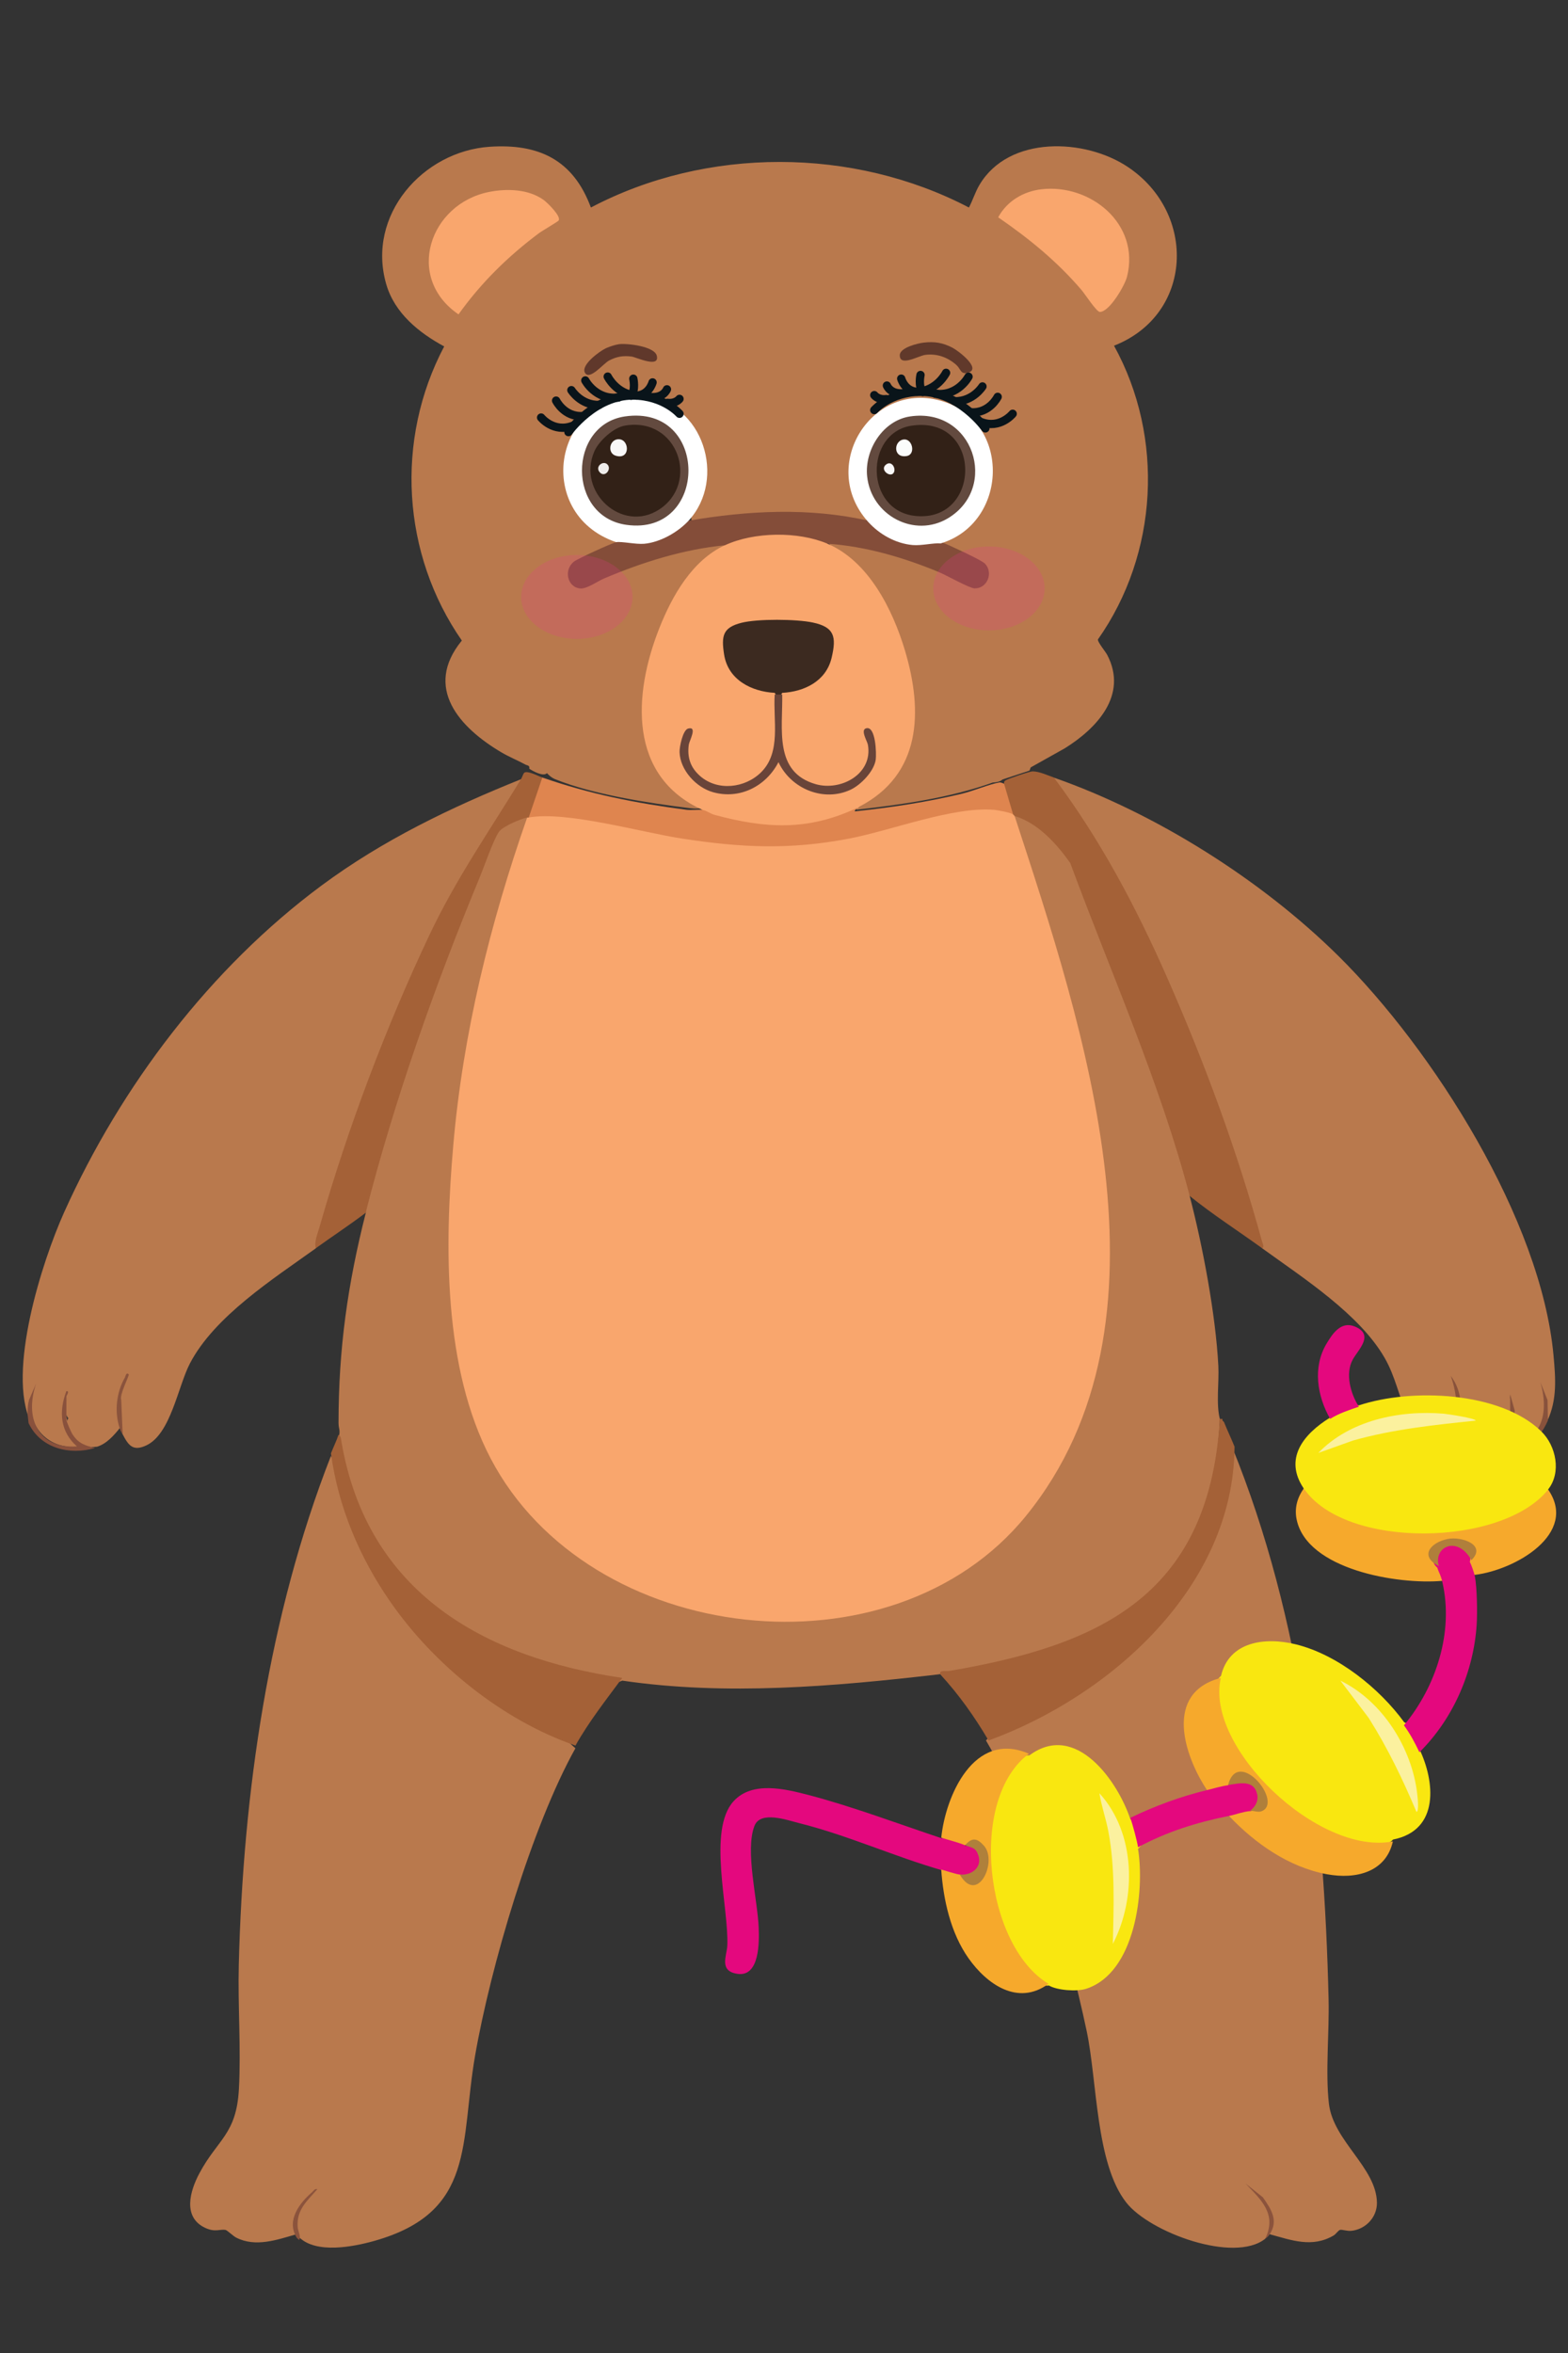 <?xml version="1.0" encoding="UTF-8"?>
<svg id="Layer_1" xmlns="http://www.w3.org/2000/svg" version="1.1" viewBox="0 0 283.46 425.2">
  <rect x="0" y="0" width="283.46" height="425.2" fill="#333333" stroke="none"/>
  <!-- Generator: Adobe Illustrator 29.5.1, SVG Export Plug-In . SVG Version: 2.1.0 Build 141)  -->
  <defs>
    <style>
      .st0 {
        fill: #eeecea;
      }

      .st1 {
        fill: #3c2a20;
      }

      .st2 {
        fill: #694439;
      }

      .st3 {
        fill: #a46137;
      }

      .st4 {
        fill: #88523c;
      }

      .st5 {
        fill: #fbf19f;
      }

      .st6 {
        fill: #634a3f;
      }

      .st7 {
        fill: #8b533c;
      }

      .st8 {
        fill: #fff;
      }

      .st9 {
        fill: #e4087e;
      }

      .st10 {
        fill: #b07f3b;
      }

      .st11 {
        fill: #89523b;
      }

      .st12 {
        fill: #f9a66d;
      }

      .st13 {
        fill: #60382b;
      }

      .st14 {
        fill: #61392b;
      }

      .st15 {
        fill: #ed3393;
        isolation: isolate;
        opacity: .2;
      }

      .st16 {
        fill: none;
        stroke: #09141a;
        stroke-linecap: round;
        stroke-linejoin: round;
        stroke-width: 1.5px;
      }

      .st17 {
        fill: #89513c;
      }

      .st18 {
        fill: #fbfcfc;
      }

      .st19 {
        fill: #af803b;
      }

      .st20 {
        fill: #b9794d;
      }

      .st21 {
        fill: #f9e710;
      }

      .st22 {
        fill: #8a533c;
      }

      .st23 {
        fill: #f9f8f8;
      }

      .st24 {
        fill: #322117;
      }

      .st25 {
        fill: #f6a92c;
      }

      .st26 {
        fill: #844d39;
      }

      .st27 {
        fill: #fbf19e;
      }

      .st28 {
        fill: #df854f;
      }
    </style>
  </defs>
  <g>
    <path class="st20" d="M95.67,138.92c.14-.66-.34-.57-.71-.77-1.41-.77-2.94-1.38-4.32-2.2-7.49-4.42-14.16-11.64-7.15-20.2-10.84-15.61-12.11-36.27-3.19-53.15-4.55-2.46-8.97-6.01-10.48-11.25-3.6-12.49,6.64-24.02,18.7-24.83,8.83-.59,15.09,2.31,18.3,10.98,20.91-11.02,47.42-10.94,68.34,0,.71-1.34,1.12-2.77,1.9-4.08,5.31-8.98,19.07-8.44,26.83-3.25,12.51,8.35,11.84,26.67-2.5,32.3,9.16,16.61,7.97,37.64-2.91,53.08-.08.47,1.36,2.17,1.7,2.83,3.77,7.27-1.96,13.27-7.69,16.84l-6.16,3.45-.22.58-4.89,1.61c-.35.34-.94.51-1.76.55-7.74,2.76-16.24,3.96-24.52,4.9-.93-.13-.84-.63-.1-1.07.09-.24.18-.24.27,0l.27-.28.53-.91c15.65-7.97,7.86-35-3.04-43.51-1.3-.67-2.35-1.49-3.14-2.46.23-.13.46-.24.71-.32,1.91-.58,8.59,1.23,10.91,1.88,4.64,1.32,9.06,3.13,13.21,5.32,4.34,1.81,4.51-3.44.45-4.3l-4.93-2.26-.18-.61.51-.74c10.12-3.58,11.36-18.7,1.43-23.4-12.19-5.77-23.32,9.12-14.86,19.46v.85l-1.64.21c-9.77-2.02-19.74-1.18-29.53.02l-.83-.23v-.83c5.82-6.88,2.04-19.3-7.11-20.5-15.68-2.05-20.4,18.71-6.29,24.4l.49.76.06.36c-2.36,1.11-4.73,2.27-7.15,3.45-2.09,1.53-.6,4.83,1.89,3.59,7.27-3.72,15.6-6.51,23.81-7.14l.76.29c-.72.97-1.71,1.8-2.96,2.49-10.74,9.14-18.04,36.25-1.65,43.77l.57.88c-.25.79-1.9.66-2.68.56-7.43-.92-17.55-2.46-24.44-5.27-.54-.23-1-.63-1.4-1.06-.64.67-2.5-.33-3.22-.82h0Z"/>
    <path class="st20" d="M183.42,147.45c.14-.1.29-.19.45-.25,2-.72,9.25,6.45,10.1,8.51,3.95,9.63,7.67,19.49,11.32,29.25,3.49,9.33,6.94,18.66,9.58,28.29.12.45.16.93.2,1.41.03.48.03.97,0,1.46,2.33,8.95,4.7,21.38,5.18,30.72.15,2.92-.44,6.91.28,9.59-.38,9.11-2.67,18.42-7.97,25.93-9.63,13.63-27.96,18.24-43.05,20.22-18.66,2.16-38.29,3.87-57.02,1.11-.24.11-.48.2-.73.26-2.04.49-10.56-1.96-13.13-2.74-19.79-6.01-35.14-19.74-37.43-41.44.41-1.3,0-1.55,0-2.63,0-13.45,1.66-25.1,4.92-37.95l.03-1.58c5.55-22.91,14.43-46.03,23.32-67.09.1-1.1,4.82-3.33,5.28-3.19.24.07.44.19.57.42-.05.96-.12,1.93-.41,2.85-4.39,14.32-8.37,27.57-10.7,42.48-3.32,21.22-5.1,50.1,4.67,69.58,16.11,32.11,65.81,39.78,91.61,15.82,34.33-31.88,15.71-91.39,2.89-129.45-.09-.52-.07-1.04.07-1.56h0l-.02-.02Z"/>
    <path class="st20" d="M229.53,403.73c-.03-.31-.3-.03-.82.83-5.66,4.45-20.85-1.16-25.09-6.54-5.56-7.04-5.25-21.93-7.18-31.04-3.42-16.13-9.91-38.42-18.2-52.48l.92-.94c21.19-8.26,41.8-26.35,42.98-50.89l.57-1.27c12.79,31.36,16.68,66.12,17.47,99.92.14,5.91-.6,13.14.06,18.84.79,6.73,8.59,11.53,8.68,17.87.03,2.67-2.07,4.8-4.6,5.08-.8.09-1.69-.26-2.05-.17s-.75.77-1.19,1.02c-3.89,2.27-7.57.85-11.55-.23h0Z"/>
    <path class="st20" d="M104.03,315.9c-7.88,14.09-15.36,39.52-18.15,55.59-2.72,15.66.2,28.25-18.2,33.44-3.8,1.07-10.46,2.37-13.58-.63-.26-.92-.45-1.1-.55-.56-3.48,1-7.33,2.38-10.83.61-.56-.28-1.64-1.33-1.92-1.39-.98-.22-1.86.48-3.7-.38-4.13-1.93-2.77-6.65-1.06-9.85,3.3-6.19,6.7-7.02,7.15-15.23.4-7.34-.21-15.13-.02-22.54.78-30.99,5.38-63.05,16.65-91.86l.75,1.36c3.94,23.02,21.26,42.17,42.36,50.47l1.08.98h.02Z"/>
    <path class="st20" d="M279.73,256.69l-.52-.16c-.73,2.2-2.25,3.79-4.44,4.46-1.96.6-5.69,1.14-2.95-1.39,1.76-2.51,1.66-4.78,1.1-7.63l.41,3.06c.09.55-.05.88-.41.97.63.06.01,1.54-.23,2.07-1,2.21-2.41,3.68-4.96,3.35-.69-.22-2.14-1.07-2.71-1.54-.62-.51-.72-1.46-1.65-1.51-.41-.33-.8,1.16-.27.83-2.83,5.86-7.12-.03-8.69-3.51-1.55-3.42-2.15-6.92-4.08-10.29-4.55-7.94-14.82-14.52-22.15-19.83-3.74-12.22-7.91-24.88-12.75-37-2.89-7.24-6-14.4-9.42-21.34-4.36-8.86-9.14-16.27-14.5-24.45-.45-.69-.73-1.47-.98-2.26,18.39,6.43,37.52,18.47,51.44,32.24,17.08,16.9,36.62,47.62,38.87,72.14.38,4.16.68,7.97-1.09,11.81h0l-.02-.02Z"/>
    <path class="st20" d="M94.21,140.78c-.07.68-.25,1.32-.54,1.93-17.16,24.76-28.19,54.32-36.56,82.85-7.66,5.5-18.35,12.3-22.79,20.84-2.16,4.17-3.45,12.71-7.86,14.78-2.4,1.13-3.23.04-4.28-1.99-.2-.09-.68-3.66-.59-3.5.17.3.24,2,.05,2.39-1.08,1.34-2.4,2.83-4.09,3.34-1.92.23-3-.23-4.14-1.82-.56-.78-1.72-2.69-1.04-3.33-.82-.58-.37-3.15,0-4.17-.93,2.59-.44,6.56,2.11,8.65.59,1.32-2.65.63-3.45.43-2.29-.57-4.33-2.36-5.03-4.67l-.45.46c-4.31-9.06,2.02-28.96,6.04-37.9,10.31-22.92,26.51-44.21,46.53-59.05,11.09-8.22,23.38-14.12,36.1-19.23h0Z"/>
    <path class="st3" d="M186.7,139.39c1.16,0,2.71.72,3.82,1.11,8.39,11.2,14.86,23.4,20.51,36.23,6.74,15.3,12.7,31.43,17.12,47.61.09.32.47,1.04.02,1.22-4.35-3.15-8.91-6.06-13.1-9.45-5.31-20.35-14.26-40.34-21.59-60.15-2.47-3.52-5.87-7.25-10.06-8.51-.25.07-.35-.02-.27-.28-.72-.06-2.13-4.75-2.05-5.02.08-.23.19-.42.41-.54.03-.02-.14-.39.34-.64.63-.33,4.23-1.58,4.85-1.58h0Z"/>
    <path class="st3" d="M221,256.41c.02.09-.03.2,0,.28l.27.28c.6,1.48,1.3,2.95,1.91,4.45-.17,25.43-22.59,45.12-44.47,53.09-2.51-4.27-5.38-8.32-8.73-11.95-.23-.87.87-.49,1.7-.63,26.95-4.6,46.51-13.46,48.78-44.55.04-.53-.31-1.12.54-.96h0Z"/>
    <path class="st3" d="M112.49,303.2c-2.93,3.98-6.03,7.89-8.46,12.23-13.17-4.58-25.5-14.49-33.51-26.04-5.5-7.93-9.39-17.08-10.69-26.77.39-.99,1.08-2.45,1.36-3.34.5.29.46.77.54,1.26,4.67,27.24,25.7,38.97,50.75,42.66h0Z"/>
    <path class="st3" d="M98.03,140.5l.41.48c-.72,2.12-1.44,4.25-2.17,6.37l-.7.37c-.05.25-.14.24-.27,0-1.17.25-4.32,1.58-5.04,2.51-.98,1.27-2.78,6.48-3.55,8.34-8,19.29-15.47,40.35-20.61,60.59-2.94,2.22-6.02,4.25-9,6.39-.37-1.06.37-2.78.68-3.89,5.04-17.69,11.97-36.05,19.82-52.64,4.88-10.31,10.76-18.67,16.6-28.25.18-.29.38-.95.55-1.11.53-.51,2.5.57,3.27.83h0Z"/>
    <path class="st17" d="M5.17,257.2c-.19-1.51-.31-2.73.08-4.23l1.29-2.99c-2.16,6.27.34,11.85,7.37,11.39-3.04-2.68-3.3-6.29-1.91-10,.67,0,0,.82,0,.97v4.17c0,.38.86,2.31,1.14,2.73,1.04,1.61,2.3,1.99,4.05,2.41-4.56,1.36-9.85.08-12-4.45h-.02Z"/>
    <path class="st4" d="M279.83,256.69c-.99,2.14-1.83,3.33-4.1,4.3-2,.85-5.88,1.06-7.91.42,2.09-.54,3.58-1.22,4.5-3.33.11-.26.68-1.98.68-2.09v-4.03l.83,2.93c-.07,2.56-.92,4.51-2.74,6.24,7.11.39,9.23-5.05,7.37-11.39l1.3,3.26.07,3.69h0Z"/>
    <path class="st22" d="M21.63,258.08c-.97-2.97-.61-6.47.96-9.18.1-.18.22-1.02.68-.55.16.17-1.71,3.7-1.36,4.59l.27,6.25c-.23-.44-.34-.49-.55-1.11h0Z"/>
    <path class="st7" d="M229.53,403.73c-.31.47-.41.51-.82.83,2.19-4.46-.73-7.04-3.55-10l3.14,2.5c1.49,2.13,2.87,4.19,1.23,6.67h0Z"/>
    <path class="st11" d="M263.36,258.36c-.09.28-.13.54-.27.83-.57.35-.64.5-.45-.31.9-3.73.9-6.58-.37-10.25,2.16,2.83,2.17,6.48,1.09,9.73Z"/>
    <path class="st7" d="M53.55,404.2c-1.76-3.05.63-6.14,2.86-8.06.31-.26.44-.67.96-.55-1.84,2.12-3.78,3.69-3.56,6.82.06.84.64,1.7.28,2.35-.21-.2-.35-.22-.55-.56h.01Z"/>
    <path class="st20" d="M220.8,256.97l-.27-.28c.02.07.22.16.27.28Z"/>
    <path class="st12" d="M149.59,98.25c7.4,3.15,11.76,11.81,13.99,19.24,3.34,11.12,2.95,22.5-8.26,28.29l-.27.28c-.07.04-.2-.04-.27,0-.11.2-.22.4-.36.57-1.07,1.29-6.96,2.52-8.89,2.78-5.67.78-11.72-.16-17.13-1.87-.52-.16-1.54-.6-1.45-1.21-13.39-6.09-12.5-20.82-7.77-32.79,2.33-5.89,5.95-12.28,11.86-15.02l.52-.83c5.57-2.11,11.87-2.2,17.5-.26l.54.81h0Z"/>
    <path class="st28" d="M126.95,146.34c.81.13,1.45.7,2.24.91,9.13,2.46,16.77,2.93,25.59-1.19-.42.7-.4.57.34.49,6.3-.68,12.6-1.64,18.76-3.12,2.16-.52,4.77-1.67,6.75-2.03.39-.07.84.24.88.22l1.64,5.56-.46.38c-4.59-1.09-9.33-.85-14.2.72-15.42,4.9-31.23,6.9-47.29,3.46-7.6-1.89-15.27-3.12-23.01-3.69-1.08.24-1.94.13-2.61-.32l2.46-7.23c8.8,3.05,16.84,4.62,26.06,5.83.77.1,2.46-.06,2.86,0h0Z"/>
    <path class="st26" d="M156.96,94.08l.8.05c3.33,3.5,7.53,4.02,11.99,3.27l.31.57c.54.06,2.68,1.12,3.37,1.43.86.39,4.2,1.97,4.66,2.48,1.52,1.66.38,4.47-1.9,4.44-.91-.01-5.14-2.39-6.41-2.92-6.37-2.65-13.28-4.68-20.18-5.15-5.34-2.27-13.29-2.16-18.55.28-7.49.73-14.91,3.06-21.82,5.99-1.19.5-3.06,1.86-4.23,1.82-2.36-.09-3.23-3.31-1.22-4.87.66-.51,6.91-3.38,7.62-3.49-.01-.27.09-.47.32-.58,4.51.8,8.62.12,12.04-3.34l.74.03c10.74-1.84,21.76-2.41,32.47,0h0Z"/>
    <path class="st12" d="M188.27,34.2c8.84-1.02,17.86,6.24,15.48,15.77-.41,1.64-3.18,6.38-4.92,6.4-.59,0-2.68-3.21-3.26-3.9-4.45-5.22-9.51-9.34-15.12-13.2,1.6-2.95,4.56-4.69,7.83-5.07h-.01Z"/>
    <path class="st12" d="M101,39.84c-.11.19-3.03,1.89-3.6,2.32-5.58,4.18-10.43,8.93-14.51,14.65-9.76-6.67-5.23-20,5.54-22.13,3.2-.63,7.11-.53,9.86,1.46.61.44,3.17,2.9,2.71,3.69h0Z"/>
    <path class="st8" d="M124.49,94.08c-1.95,2.12-5.18,3.93-8.04,4.18-1.52.13-4.03-.45-5.06-.29-15.27-5.17-11.33-27.61,5.33-26.14,10.28.91,14.75,14.63,7.77,22.25Z"/>
    <path class="st8" d="M170.05,98.2c-1.27-.13-3.41.43-5.06.29-3.07-.27-6.01-1.93-8.04-4.18-9.15-10.14.72-25.82,13.58-21.76,12.33,3.89,11.69,21.99-.49,25.65h0Z"/>
    <path class="st14" d="M166.99,61.91c1.97-.23,3.45.02,5.21.93.99.51,5.3,3.75,2.84,4.5-1.38.42-1.36-.67-2.11-1.35-1.58-1.43-3.55-2.14-5.67-1.86-1.22.16-4.61,2.21-4.6.06,0-1.37,3.22-2.15,4.33-2.28h0Z"/>
    <path class="st13" d="M111.87,62.2c1.47-.2,6.43.37,6.86,2.07.59,2.34-3.76.26-4.54.16-1.54-.2-2.7,0-4.07.71-1.03.53-3.44,3.58-4.33,2.29-.97-1.4,2.67-4.02,3.78-4.52.64-.28,1.62-.61,2.31-.71h0Z"/>
    <path class="st28" d="M155.05,146.06l.27-.28s-.12.2-.27.28Z"/>
    <path class="st12" d="M183.15,147.17c.1.07.18.2.27.28,12.45,38.12,30.54,91.42,2.05,126.48-24.24,29.83-78.98,23.56-96.77-10.38-8.59-16.38-8.33-38.4-6.77-56.47,1.75-20.31,6.67-40.23,13.37-59.35.09-.02.18.02.27,0,6.73-1.24,20.43,2.69,27.77,3.81,10.72,1.64,19.4,2.05,30.13,0,7.65-1.46,18.86-5.85,26.27-5.2.68.06,2.94.49,3.41.83h0Z"/>
    <path class="st1" d="M141.41,125.2c-.41.78-.95.79-1.36,0-4.2-.23-8.44-2.35-9.15-6.94-.52-3.36-.24-4.87,3.14-5.72,2.91-.74,9.93-.68,12.89-.05,3.92.83,4.31,2.56,3.41,6.37-1,4.23-4.91,6.12-8.92,6.34h-.01Z"/>
    <path class="st2" d="M141.41,125.49c.11,6.23-1.55,14.03,6.05,16.21,4.53,1.3,10.36-1.81,9.44-7.11-.12-.67-1.39-2.66-.34-2.98,1.77-.53,1.9,4.62,1.75,5.68-.31,2.09-2.69,4.54-4.52,5.4-4.86,2.3-10.81-.13-13.06-4.97-2.26,4.39-7.05,6.8-11.87,5.42-3.01-.86-5.91-3.97-6.01-7.24-.03-.92.59-4,1.55-4.25,1.74-.47.22,2.2.12,2.9-.32,2.31.3,4.15,2.03,5.67,3.16,2.78,8.13,2.22,11.05-.68,3.66-3.63,2.13-9.38,2.45-14.05.44.02.92.02,1.36,0h0Z"/>
    <path class="st6" d="M112.97,75.25c15.34-2.24,15.2,21.68.27,19.59-10.75-1.5-10.58-18.08-.27-19.59Z"/>
    <path class="st6" d="M164.53,75.25c11.44-1.69,16.09,12.83,6.86,18.39-6.07,3.66-13.9-.5-14.63-7.56-.5-4.81,2.88-10.11,7.77-10.83h0Z"/>
    <path class="st24" d="M112.96,76.91c9.59-1.65,13.6,10.38,6.17,15.18-6.65,4.29-14.87-3.14-11.69-10.52.82-1.9,3.48-4.31,5.52-4.66Z"/>
    <path class="st24" d="M164.81,76.92c12.85-1.9,12.71,17.45.75,16.32-9.29-.88-9.3-15.06-.75-16.32h0Z"/>
    <path class="st23" d="M111.59,79.39c2.21-.34,2.52,3.81-.28,2.96-1.5-.45-1.19-2.73.28-2.96Z"/>
    <path class="st0" d="M108.46,85.39c-1.06-1.09.72-2.38,1.45-1.34.6.85-.57,2.25-1.45,1.34Z"/>
    <path class="st18" d="M163.41,79.41c1.56-.14,2.18,2.72.49,3-2.53.42-2.35-2.83-.49-3Z"/>
    <path class="st23" d="M161.56,85.43c-.6.98-2.64-.57-1.35-1.51.99-.73,1.83.73,1.35,1.51Z"/>
  </g>
  <g>
    <path class="st21" d="M240.46,256.15c.36-1.5,3.73-2.81,5.18-2.19,9.5-3.17,25.6-2.52,32.99,4.69,2.7,2.62,3.66,7.47,1.23,10.5.21,1.81-2.91,3.6-4.54,4.51-9.46,5.25-26.05,5.6-35.4,0-1.61-.96-4.57-2.89-4.24-4.7-3.59-5.32-.17-9.75,4.77-12.8h.01Z"/>
    <path class="st21" d="M186.09,317.2c8.47-6.28,16.09,4.89,18.27,11.59,1.03-.13,1.98,3.94,1.94,4.7l-.57.6c1.21,7.48-.4,22.42-9.42,25.3-1.68.53-5.24.26-6.69-.61-1.9.33-4.05-2.46-5.13-3.94-3.77-5.1-5.94-12.3-5.51-18.48-.83-4.78.12-10.3,2.47-14.65.89-1.64,2.63-4.6,4.63-4.51h.01Z"/>
    <path class="st21" d="M253.8,311.2c1.69.53,3.2,3.24,2.8,4.87,2.76,5.76,3.75,14.66-4.78,16.34-1.22,1.5-4.72.81-6.61.38-8.27-1.9-15.68-8.33-20.52-14.7-1.97-2.59-3.66-5.92-4.43-9.02-.44-1.81-1.12-5.03.47-6.22,1.45-6.24,7.95-7.09,13.55-5.71,7.62,1.88,15.14,8.01,19.55,14.05h-.03Z"/>
    <path class="st9" d="M170.25,332.2c1.08-.66,3.91.13,4.23,1.34,5.06-1.12,3.51,7.78-.97,5.3-.51,1-3.08.1-3.28-.9-8.63-2.49-16.96-6.29-25.69-8.48-2.29-.57-7.07-2.31-8.15.48-1.73,4.46.57,13.38.76,18.35.1,2.44.24,8.95-3.8,8.39-3.45-.48-1.95-3.28-1.87-5.11.3-6.79-3.63-20.88,1.14-26.09,3.38-3.7,9.32-2.22,13.59-1.11,7.83,2.05,16.31,5.24,24.05,7.82h-.01Z"/>
    <path class="st25" d="M235.69,268.95c7.48,11.08,35.95,10.58,44.18.21,5.49,7.96-5.92,14.54-13.25,15.42-1,.01-1.63-2.03-.93-2.66-.3-.59-.15-.85.18-1.36.42-3.17-10.77-2.28-6.05,2.44,1.03-.13,1.94,2.24.93,2.66-8.19.73-24.45-2.07-26.34-11.06-.42-1.99.06-3.92,1.29-5.63h-.01Z"/>
    <path class="st25" d="M186,316.91c-11.04,8.2-7.95,34.69,3.55,41.57-5.57,4.08-11.17.03-14.45-4.6s-4.57-10.67-4.95-16.06c.76.22,2.7.85,3.28.9l.9.22c3.69,4.34,5.36-7.36.91-5.49l-.85-.04c-1.29-.53-2.87-.9-4.23-1.34.75-7.43,5.86-19.47,15.82-15.18h0Z"/>
    <path class="st25" d="M220.7,303.2c-2.92,12.56,17.71,32.18,31.1,29.54-1.23,5.54-6.65,6.91-11.9,5.94-6.97-1.28-13.04-5.62-17.69-10.5.3-1.06,3.03-1.8,3.77-.87l.94-.52c4.63.1-2.42-9.24-4.11-4.55l-.8.42c-.61,1.02-2.74,1.58-3.77.87-4.16-6.22-7.94-17.62,2.45-20.33h.01Z"/>
    <path class="st9" d="M265.7,282.2c.26.47.83,2.11.93,2.66.39,2.12.46,6.52.32,8.73-.55,8.41-4.16,16.92-10.35,23.05-.79-1.67-1.7-3.38-2.8-4.87,5.9-7.1,8.99-16.94,6.96-25.83-.3-1.36-.61-1.66-.93-2.66-1.7-1.36-.29-3.79,1.66-4.2s4.86,1.25,4.23,3.11h-.01Z"/>
    <path class="st9" d="M218.25,323.46c1.23-.3,2.49-.69,3.77-.87.98-1.38,3.82-1.19,5.04-.09,1.44,1.29,1.36,4.76-1.07,4.76-1.39.14-2.52.61-3.77.87-5.86,1.17-11.22,2.84-16.49,5.67-.21-1.33-.94-3.97-1.39-5.32,4.5-2.16,9.01-3.83,13.9-5.02Z"/>
    <path class="st9" d="M245.64,254.2c-1.77.59-3.59,1.2-5.18,2.19-2.36-4.16-3.19-9.34-.65-13.59,1.07-1.79,2.6-4.12,5.1-3.1,3.63,1.49.62,4.17-.37,5.99-1.39,2.55-.39,6.16,1.12,8.51h-.01Z"/>
    <path class="st27" d="M266.77,256.71c-7.48.77-14.99,1.56-22.22,3.61l-6.23,2.23c5.63-5.86,14.62-7.78,22.71-7.09.72.07,5.72.82,5.75,1.25h0Z"/>
    <path class="st5" d="M201.18,351.24c.14-6.69.44-13.61-.8-20.23-.44-2.37-1.26-4.61-1.63-6.97,6.59,7.22,6.71,18.94,2.44,27.2Z"/>
    <path class="st5" d="M256.06,327.4c-2.45-5.83-5.21-11.55-8.62-16.95l-5.13-6.76c7.73,3.77,12.9,12.29,13.87,20.29.06.47.42,3.41-.12,3.43Z"/>
    <path class="st19" d="M173.51,338.73c2.16.21,4.05-1.32,3.37-3.41-.5-1.54-1.14-1.37-2.4-1.89,1.27-1.49,2.2-1.26,3.42.12,2.48,2.85-1.16,10.71-4.39,5.19Z"/>
    <path class="st10" d="M266,281.91c-2.63-4.63-6.96-2.24-5.87,1.08-3.57-1.76-1.58-4.24,1.55-4.89,2.48-.52,7.16,1.04,4.32,3.82h0Z"/>
    <path class="st10" d="M225.98,327.2c1-.72,1.55-1.81,1.29-2.97-.6-2.68-3.19-1.98-5.26-1.68,1.83-7,10.22,3.32,5.97,4.77-.58.2-1.54-.17-2.01-.12h.01Z"/>
  </g>
  <g>
    <path class="st16" d="M160.89,71.84"/>
    <path class="st16" d="M158.05,71.4s.69.92,2.19.72"/>
    <path class="st16" d="M160.33,69.67s.61,1.64,3.03,1.39"/>
    <path class="st16" d="M171.03,67.37s-1.58,3.23-5.24,3.44c-2.27-.14-2.87-2.39-2.87-2.39"/>
    <path class="st16" d="M175.09,68.07s-1.89,3.59-5.98,3.09"/>
    <path class="st16" d="M177.61,69.83s-1.69,2.74-5,2.68"/>
    <path class="st16" d="M180.36,71.71s-1.49,3.02-4.82,2.79"/>
    <path class="st16" d="M183.07,74.77s-2.27,2.81-5.69,1.5"/>
    <path class="st16" d="M166.81,70.85c-.86-1.06-.4-3.09-.4-3.09"/>
    <path class="st16" d="M158.05,74.1s2.83-3.25,8.34-3.3c7.01-.07,11.74,6.61,11.74,6.61"/>
  </g>
  <g>
    <path class="st16" d="M120.01,72.51"/>
    <path class="st16" d="M122.84,72.08s-.69.92-2.19.72"/>
    <path class="st16" d="M120.57,70.35s-.61,1.64-3.03,1.39"/>
    <path class="st16" d="M109.86,68.05s1.58,3.23,5.24,3.44c2.27-.14,2.87-2.39,2.87-2.39"/>
    <path class="st16" d="M105.81,68.75s1.89,3.59,5.98,3.09"/>
    <path class="st16" d="M103.29,70.5s1.69,2.74,5,2.68"/>
    <path class="st16" d="M100.53,72.39s1.49,3.02,4.82,2.79"/>
    <path class="st16" d="M97.82,75.45s2.27,2.81,5.69,1.5"/>
    <path class="st16" d="M114.09,71.52c.86-1.06.4-3.09.4-3.09"/>
    <path class="st16" d="M122.84,74.77s-2.83-3.25-8.34-3.3c-7.01-.07-11.74,6.61-11.74,6.61"/>
  </g>
  <ellipse class="st15" cx="104.28" cy="107.87" rx="10.07" ry="7.58"/>
  <ellipse class="st15" cx="178.78" cy="106.33" rx="10.07" ry="7.58"/>
</svg>